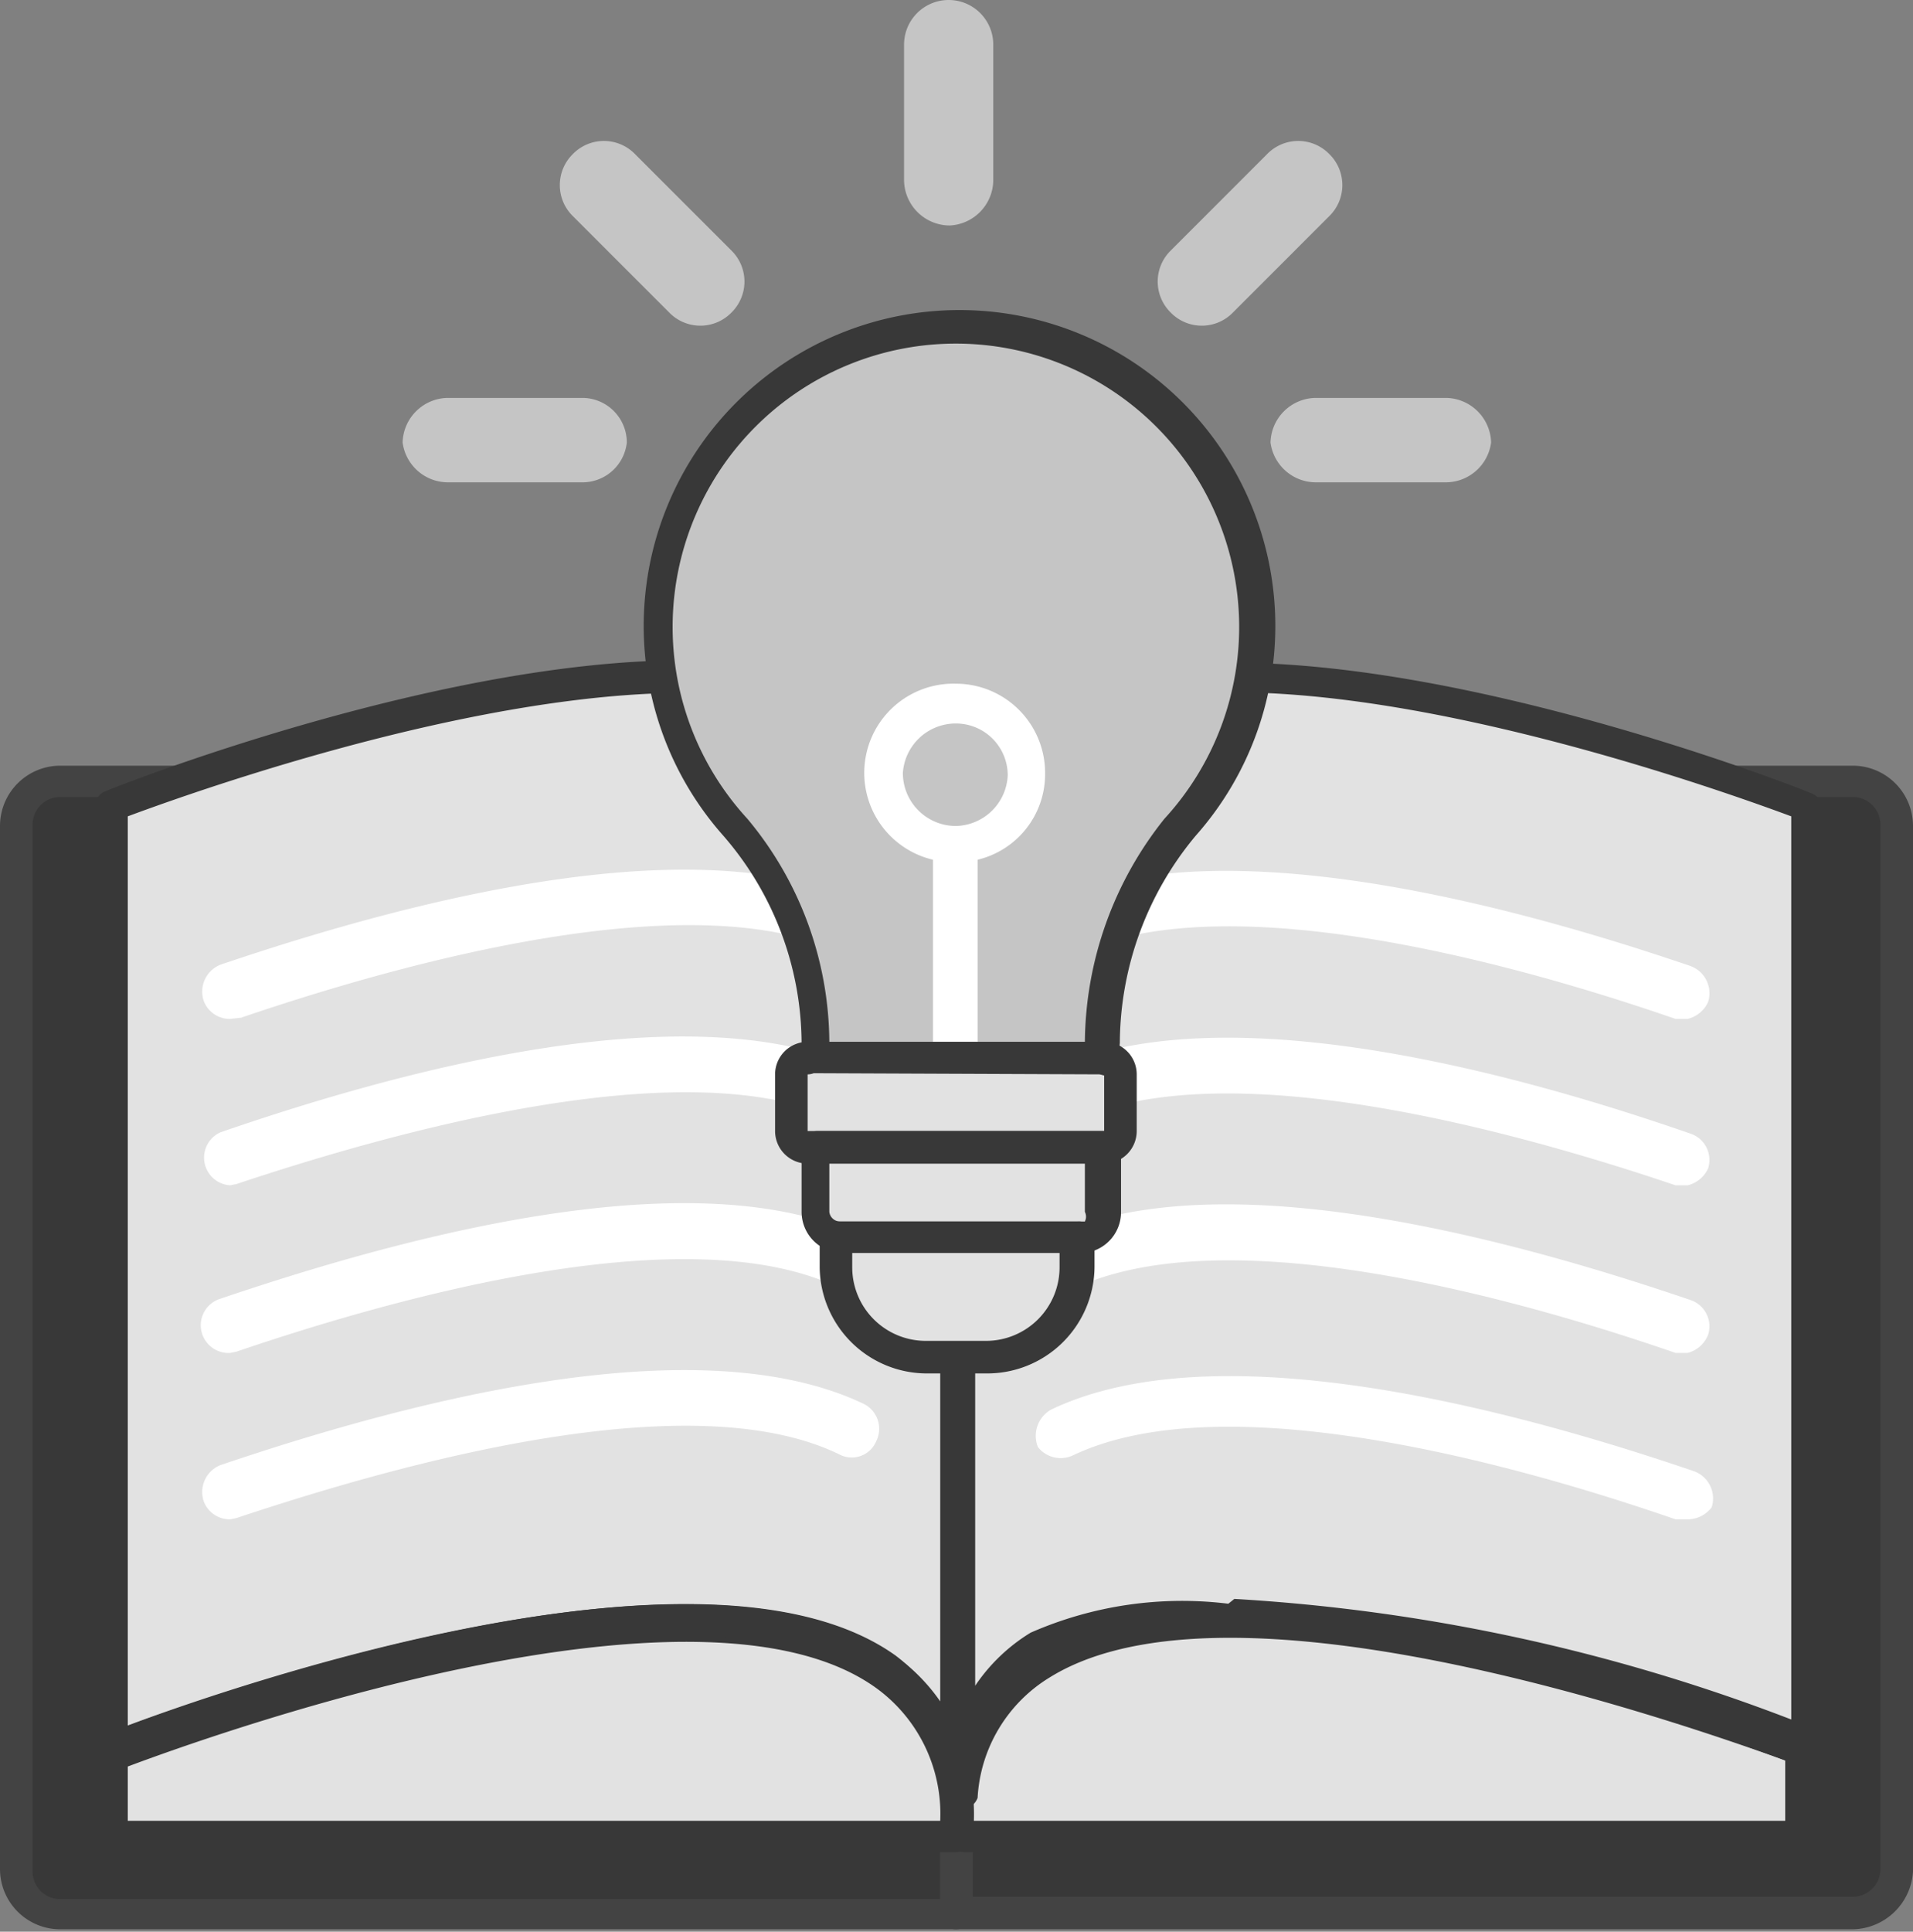 <svg xmlns="http://www.w3.org/2000/svg" viewBox="0 0 15.87 16.02"><rect x="0" y="0" width="15.87" height="16.02" fill="#808080" stroke="none"/><defs><style>.cls-1{fill:#383838;}.cls-2{fill:#434343;}.cls-3{fill:#e2e2e2;}.cls-4{fill:#fff;}.cls-5{fill:#c5c5c5;}</style></defs><title>Asset 22</title><g id="Layer_2" data-name="Layer 2"><g id="Layer_1-2" data-name="Layer 1"><path class="cls-1" d="M7.93,15.89H.5a.38.38,0,0,1-.37-.37V6.85A.37.37,0,0,1,.5,6.48H7.93Z"/><path class="cls-1" d="M15.37,15.89H7.93V6.48h7.44a.36.36,0,0,1,.36.37v8.67A.37.37,0,0,1,15.37,15.89Z"/><path class="cls-2" d="M7.93,16H.5a.5.5,0,0,1-.5-.5V6.85a.5.5,0,0,1,.5-.5H7.93a.13.13,0,0,1,.13.13v9.41A.13.13,0,0,1,7.93,16ZM.5,6.61a.23.23,0,0,0-.23.24v8.67a.23.23,0,0,0,.23.23H7.8V6.61Z"/><path class="cls-2" d="M15.37,16H7.93a.13.13,0,0,1-.13-.13V6.48a.13.13,0,0,1,.13-.13h7.44a.5.5,0,0,1,.5.5v8.67A.51.51,0,0,1,15.37,16Zm-7.3-.27h7.3a.23.23,0,0,0,.23-.23V6.85a.23.23,0,0,0-.23-.24H8.07Z"/><path class="cls-3" d="M.93,14.51s7.18-2.84,7,.72h-7Z"/><path class="cls-3" d="M7.93,7.08V7h0c-.42-2.89-7-.3-7-.3v7.83s6.73-2.66,7,.4V7.4h0A1.71,1.71,0,0,0,7.93,7.08Z"/><path class="cls-3" d="M15,14.51v.72h-7C7.77,11.67,15,14.51,15,14.51Z"/><path class="cls-3" d="M8,7.08V7H8c.42-2.89,7-.3,7-.3v7.83s-6.73-2.66-7,.4V7.4h0A1.69,1.69,0,0,1,8,7.08Z"/><path class="cls-1" d="M7.93,15.36h-7a.13.13,0,0,1-.14-.13v-.72a.14.14,0,0,1,.09-.13c.19-.07,4.83-1.88,6.55-.65a1.66,1.66,0,0,1,.64,1.5A.14.14,0,0,1,7.93,15.36ZM1.06,15.1H7.8A1.29,1.29,0,0,0,7.27,14c-1.48-1.07-5.57.41-6.21.65Z"/><path class="cls-1" d="M7.93,15a.12.12,0,0,1-.13-.12,1.23,1.23,0,0,0-.61-1c-1.68-1-6.17.71-6.21.73a.15.15,0,0,1-.13,0,.17.17,0,0,1-.06-.11V6.68a.13.13,0,0,1,.09-.12c.19-.08,4.59-1.8,6.41-.74A1.52,1.52,0,0,1,8,6.9a.19.19,0,0,1,0,.08v.1c0,.1,0,.21,0,.33s0,0,0,0v7.47a.13.13,0,0,1-.13.13ZM1.06,6.77v7.54c.88-.33,4.66-1.63,6.27-.64a1.52,1.52,0,0,1,.47.44V7.36a2.43,2.43,0,0,0,0-.27h0V7l0,0a1.22,1.22,0,0,0-.62-.94C5.58,5.13,1.68,6.54,1.06,6.77Zm6.87.63Z"/><path class="cls-1" d="M15,15.36h-7a.13.13,0,0,1-.13-.13,1.65,1.65,0,0,1,.63-1.5c1.73-1.23,6.36.58,6.56.65a.13.13,0,0,1,.08.13v.72A.13.13,0,0,1,15,15.36ZM8.07,15.1h6.74v-.5c-.63-.24-4.72-1.72-6.21-.65A1.32,1.32,0,0,0,8.07,15.1Z"/><path class="cls-1" d="M8,15h0a.13.13,0,0,1-.13-.13V7.41a1.82,1.82,0,0,1,0-.33V7a.11.11,0,0,1,0-.08,1.48,1.48,0,0,1,.74-1.08c1.82-1.06,6.23.66,6.42.74a.12.12,0,0,1,.08.12v7.83a.14.14,0,0,1-.06.11.13.13,0,0,1-.12,0c-.05,0-4.54-1.77-6.22-.73a1.25,1.25,0,0,0-.6,1A.14.14,0,0,1,8,15Zm2.24-1.74a15.33,15.33,0,0,1,4.62,1V6.77c-.62-.23-4.52-1.64-6.09-.72A1.23,1.23,0,0,0,8.09,7s0,0,0,0v0h0a2.44,2.44,0,0,0,0,.27.06.06,0,0,1,0,0v6.71a1.49,1.49,0,0,1,.46-.44A3.13,3.13,0,0,1,10.19,13.3ZM8,7.08Z"/><path class="cls-4" d="M1.91,8.45a.23.23,0,0,1-.22-.15A.24.24,0,0,1,1.83,8c1.71-.58,4-1.14,5.33-.51a.23.23,0,0,1,.11.31A.22.22,0,0,1,7,7.91c-1.24-.6-3.65.07-5,.53Z"/><path class="cls-4" d="M1.91,9.83a.23.23,0,0,1-.08-.44c1.71-.59,4-1.15,5.33-.51a.22.22,0,0,1,.11.31.23.23,0,0,1-.31.1c-1.24-.59-3.65.08-5,.53Z"/><path class="cls-4" d="M1.91,11.22a.23.23,0,0,1-.08-.45c1.71-.58,4-1.15,5.33-.51a.23.23,0,0,1,.11.31.24.24,0,0,1-.31.11c-1.24-.6-3.65.07-5,.53Z"/><path class="cls-4" d="M1.91,12.6a.23.23,0,0,1-.22-.15.24.24,0,0,1,.14-.3c1.71-.58,4-1.14,5.33-.51a.23.23,0,0,1,.11.31.22.22,0,0,1-.31.11c-1.24-.6-3.65.08-5,.53Z"/><path class="cls-4" d="M14,8.45H13.9c-1.33-.46-3.74-1.13-5-.53a.24.24,0,0,1-.32-.11.25.25,0,0,1,.11-.31c1.32-.63,3.63-.07,5.33.51a.24.24,0,0,1,.15.3A.25.25,0,0,1,14,8.45Z"/><path class="cls-4" d="M14,9.83H13.9c-1.33-.45-3.74-1.12-5-.53a.23.23,0,1,1-.21-.41c1.32-.64,3.63-.08,5.33.51a.23.23,0,0,1,.15.29A.25.25,0,0,1,14,9.83Z"/><path class="cls-4" d="M14,11.22H13.9c-1.33-.46-3.74-1.13-5-.53a.26.26,0,0,1-.32-.11.25.25,0,0,1,.11-.31c1.32-.64,3.63-.07,5.33.51a.23.23,0,0,1,.15.29A.25.25,0,0,1,14,11.22Z"/><path class="cls-4" d="M14,12.6H13.9c-1.33-.46-3.74-1.13-5-.53A.24.24,0,0,1,8.61,12a.25.25,0,0,1,.11-.31c1.32-.63,3.63-.07,5.33.51a.24.24,0,0,1,.15.3A.25.25,0,0,1,14,12.6Z"/><path class="cls-5" d="M9.76,6.85a2.45,2.45,0,0,0,.65-1.68,2.48,2.48,0,0,0-5,0A2.45,2.45,0,0,0,6.1,6.85h0a2.76,2.76,0,0,1,.66,1.8v.12H9.11V8.65a2.76,2.76,0,0,1,.66-1.8Z"/><path class="cls-4" d="M8.67,6.41a.74.74,0,0,0-.74-.74.74.74,0,0,0-.19,1.46V8.94h.37V7.13A.73.73,0,0,0,8.67,6.41Zm-.74.44a.44.44,0,0,1-.44-.44A.44.44,0,0,1,7.93,6a.43.43,0,0,1,.43.43A.44.44,0,0,1,7.93,6.85Z"/><path class="cls-5" d="M9.71,2.59h0a.36.36,0,0,0,.52,0l.8-.8a.36.36,0,0,0,0-.51h0a.36.36,0,0,0-.52,0l-.8.8A.36.36,0,0,0,9.71,2.59Z"/><path class="cls-5" d="M7.88,1.87h0A.38.38,0,0,1,7.5,1.5V.37A.37.37,0,0,1,7.87,0h0a.37.37,0,0,1,.37.37V1.5A.38.38,0,0,1,7.88,1.87Z"/><path class="cls-5" d="M6.07,2.59h0a.36.36,0,0,1-.52,0l-.8-.8a.36.36,0,0,1,0-.51h0a.36.36,0,0,1,.52,0l.8.8A.36.36,0,0,1,6.07,2.59Z"/><path class="cls-5" d="M10.54,3.67h0a.38.38,0,0,1,.37-.37H12a.38.38,0,0,1,.37.37h0A.38.38,0,0,1,12,4H10.91A.38.38,0,0,1,10.54,3.67Z"/><path class="cls-5" d="M3.34,3.67h0a.38.38,0,0,1,.37-.37H4.84a.37.37,0,0,1,.36.37h0A.37.37,0,0,1,4.84,4H3.71A.38.38,0,0,1,3.34,3.67Z"/><path class="cls-3" d="M9.16,9.52H6.7a.14.14,0,0,1-.14-.14V8.91a.14.14,0,0,1,.14-.14H9.16a.14.14,0,0,1,.14.14v.47A.14.14,0,0,1,9.16,9.52Z"/><path class="cls-3" d="M9,10.26H7a.21.21,0,0,1-.22-.21V9.52H9.17v.53A.21.21,0,0,1,9,10.26Z"/><path class="cls-3" d="M8.18,11.26h-.5a.75.75,0,0,1-.74-.75v-.25h2v.25A.75.75,0,0,1,8.18,11.26Z"/><path class="cls-1" d="M9.11,8.9H6.75a.13.13,0,0,1-.1,0,.1.1,0,0,1,0-.09V8.65A2.64,2.64,0,0,0,6,6.93l0,0a2.62,2.62,0,1,1,3.92,0l0,0a2.7,2.7,0,0,0-.63,1.72.49.49,0,0,0,0,.12.15.15,0,0,1,0,.09A.13.13,0,0,1,9.11,8.9ZM6.88,8.64H9a3,3,0,0,1,.66-1.85l0,0a2.35,2.35,0,1,0-3.46,0l0,0A2.91,2.91,0,0,1,6.88,8.64Z"/><path class="cls-1" d="M9.16,9.65H6.7a.27.27,0,0,1-.27-.27V8.91a.27.27,0,0,1,.27-.27H9.16a.27.27,0,0,1,.27.27v.47A.27.27,0,0,1,9.16,9.65ZM6.7,8.9v.48H9.16V8.91Z"/><path class="cls-1" d="M9,10.39H7a.34.34,0,0,1-.35-.34V9.52a.13.13,0,0,1,.13-.14H9.17a.13.13,0,0,1,.13.14v.53A.34.34,0,0,1,9,10.39ZM6.88,9.65v.4a.09.09,0,0,0,.09.08H9A.09.09,0,0,0,9,10.05v-.4Z"/><path class="cls-1" d="M8.18,11.39h-.5a.89.89,0,0,1-.88-.88v-.25a.13.13,0,0,1,.14-.13h2a.13.13,0,0,1,.14.13v.25A.89.89,0,0,1,8.18,11.39Zm-1.11-1v.12a.61.61,0,0,0,.61.61h.5a.61.61,0,0,0,.61-.61v-.12Z"/></g></g></svg>
